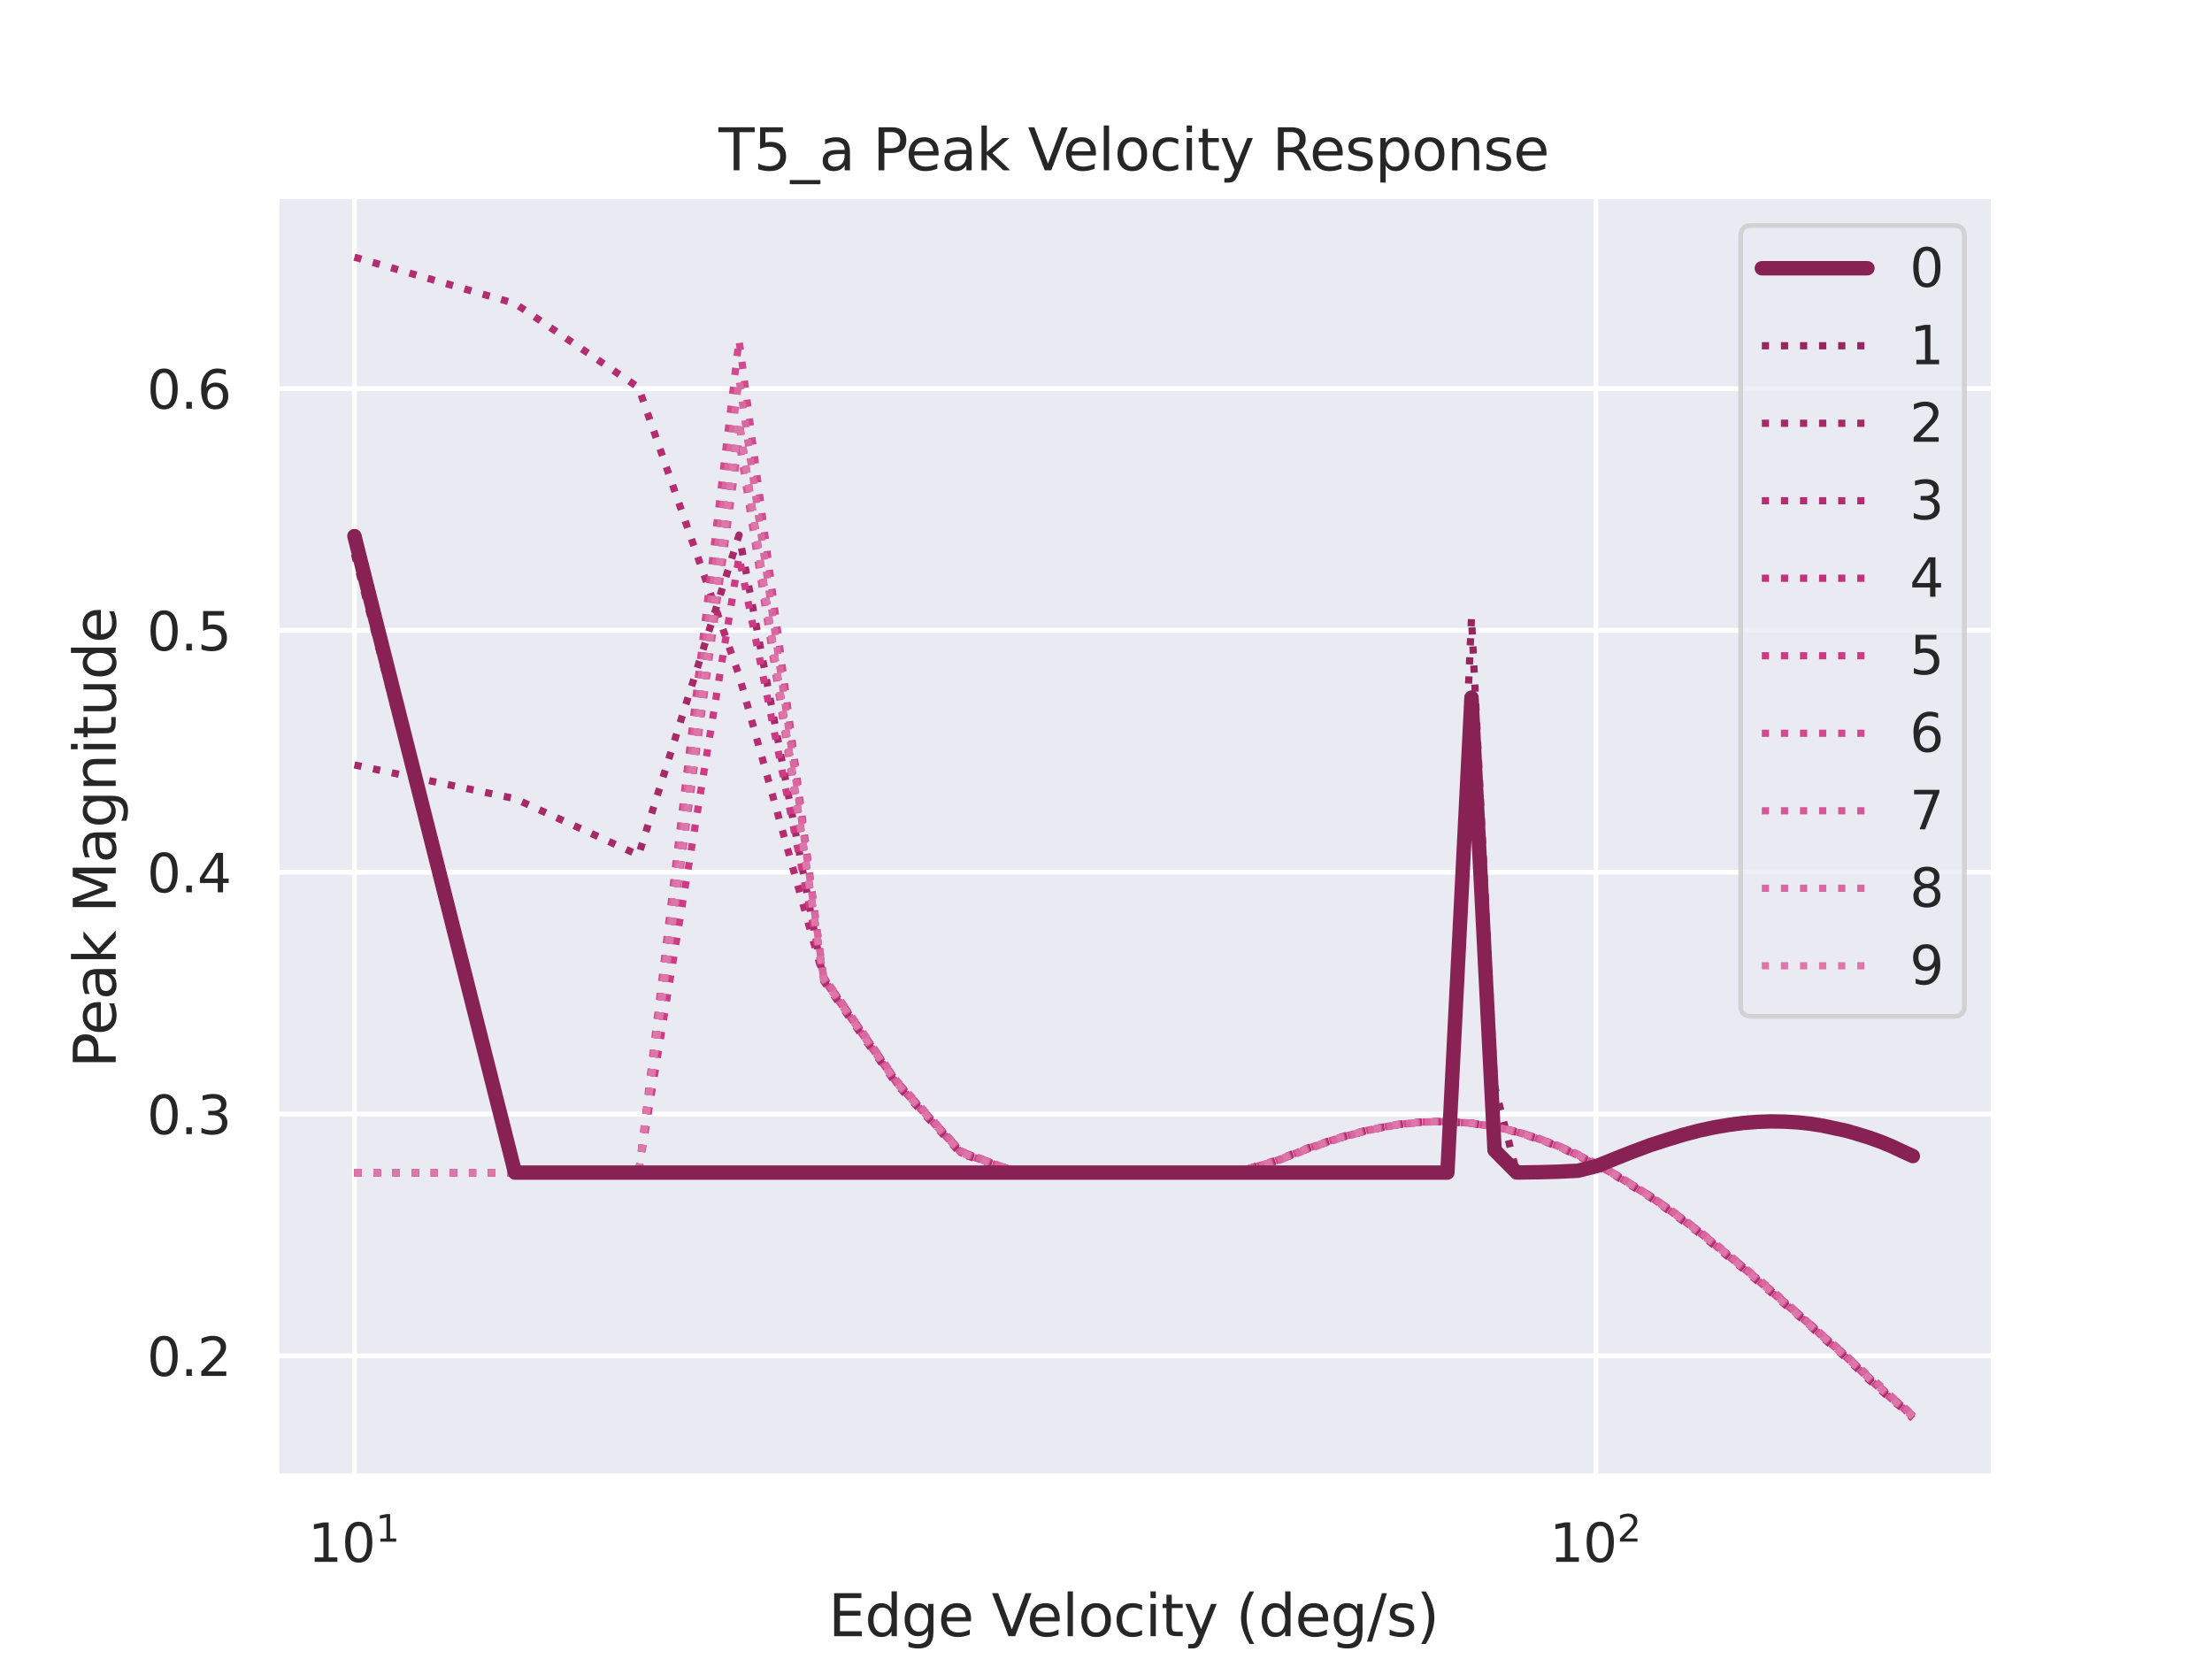 <?xml version="1.0" encoding="utf-8" standalone="no"?>
<!DOCTYPE svg PUBLIC "-//W3C//DTD SVG 1.1//EN"
  "http://www.w3.org/Graphics/SVG/1.1/DTD/svg11.dtd">
<svg xmlns:xlink="http://www.w3.org/1999/xlink" width="460.8pt" height="345.6pt" viewBox="0 0 460.8 345.6" xmlns="http://www.w3.org/2000/svg" version="1.1">
 <defs>
  <style type="text/css">*{stroke-linejoin: round; stroke-linecap: butt}</style>
 </defs>
 <g id="figure_1">
  <g id="patch_1">
   <path d="M 0 345.6 
L 460.8 345.6 
L 460.8 0 
L 0 0 
z
" style="fill: #ffffff"/>
  </g>
  <g id="axes_1">
   <g id="patch_2">
    <path d="M 57.6 307.584 
L 414.72 307.584 
L 414.72 41.472 
L 57.6 41.472 
z
" style="fill: #eaeaf2"/>
   </g>
   <g id="matplotlib.axis_1">
    <g id="xtick_1">
     <g id="line2d_1">
      <path d="M 73.833 307.584 
L 73.833 41.472 
" clip-path="url(#pe4d5d865e7)" style="fill: none; stroke: #ffffff; stroke-linecap: round"/>
     </g>
     <g id="text_1">
      <!-- $\mathdefault{10^{1}}$ -->
      <g style="fill: #262626" transform="translate(64.153 325.442) scale(0.11 -0.11)">
       <defs>
        <path id="DejaVuSans-31" d="M 794 531 
L 1825 531 
L 1825 4091 
L 703 3866 
L 703 4441 
L 1819 4666 
L 2450 4666 
L 2450 531 
L 3481 531 
L 3481 0 
L 794 0 
L 794 531 
z
" transform="scale(0.016)"/>
        <path id="DejaVuSans-30" d="M 2034 4250 
Q 1547 4250 1301 3770 
Q 1056 3291 1056 2328 
Q 1056 1369 1301 889 
Q 1547 409 2034 409 
Q 2525 409 2770 889 
Q 3016 1369 3016 2328 
Q 3016 3291 2770 3770 
Q 2525 4250 2034 4250 
z
M 2034 4750 
Q 2819 4750 3233 4129 
Q 3647 3509 3647 2328 
Q 3647 1150 3233 529 
Q 2819 -91 2034 -91 
Q 1250 -91 836 529 
Q 422 1150 422 2328 
Q 422 3509 836 4129 
Q 1250 4750 2034 4750 
z
" transform="scale(0.016)"/>
       </defs>
       <use xlink:href="#DejaVuSans-31" transform="translate(0 0.684)"/>
       <use xlink:href="#DejaVuSans-30" transform="translate(63.623 0.684)"/>
       <use xlink:href="#DejaVuSans-31" transform="translate(128.203 38.966) scale(0.7)"/>
      </g>
     </g>
    </g>
    <g id="xtick_2">
     <g id="line2d_2">
      <path d="M 332.465 307.584 
L 332.465 41.472 
" clip-path="url(#pe4d5d865e7)" style="fill: none; stroke: #ffffff; stroke-linecap: round"/>
     </g>
     <g id="text_2">
      <!-- $\mathdefault{10^{2}}$ -->
      <g style="fill: #262626" transform="translate(322.785 325.442) scale(0.11 -0.11)">
       <defs>
        <path id="DejaVuSans-32" d="M 1228 531 
L 3431 531 
L 3431 0 
L 469 0 
L 469 531 
Q 828 903 1448 1529 
Q 2069 2156 2228 2338 
Q 2531 2678 2651 2914 
Q 2772 3150 2772 3378 
Q 2772 3750 2511 3984 
Q 2250 4219 1831 4219 
Q 1534 4219 1204 4116 
Q 875 4013 500 3803 
L 500 4441 
Q 881 4594 1212 4672 
Q 1544 4750 1819 4750 
Q 2544 4750 2975 4387 
Q 3406 4025 3406 3419 
Q 3406 3131 3298 2873 
Q 3191 2616 2906 2266 
Q 2828 2175 2409 1742 
Q 1991 1309 1228 531 
z
" transform="scale(0.016)"/>
       </defs>
       <use xlink:href="#DejaVuSans-31" transform="translate(0 0.766)"/>
       <use xlink:href="#DejaVuSans-30" transform="translate(63.623 0.766)"/>
       <use xlink:href="#DejaVuSans-32" transform="translate(128.203 39.047) scale(0.7)"/>
      </g>
     </g>
    </g>
    <g id="xtick_3"/>
    <g id="xtick_4"/>
    <g id="xtick_5"/>
    <g id="xtick_6"/>
    <g id="xtick_7"/>
    <g id="xtick_8"/>
    <g id="xtick_9"/>
    <g id="xtick_10"/>
    <g id="xtick_11"/>
    <g id="xtick_12"/>
    <g id="text_3">
     <!-- Edge Velocity (deg/s) -->
     <g style="fill: #262626" transform="translate(172.567 340.848) scale(0.12 -0.12)">
      <defs>
       <path id="DejaVuSans-45" d="M 628 4666 
L 3578 4666 
L 3578 4134 
L 1259 4134 
L 1259 2753 
L 3481 2753 
L 3481 2222 
L 1259 2222 
L 1259 531 
L 3634 531 
L 3634 0 
L 628 0 
L 628 4666 
z
" transform="scale(0.016)"/>
       <path id="DejaVuSans-64" d="M 2906 2969 
L 2906 4863 
L 3481 4863 
L 3481 0 
L 2906 0 
L 2906 525 
Q 2725 213 2448 61 
Q 2172 -91 1784 -91 
Q 1150 -91 751 415 
Q 353 922 353 1747 
Q 353 2572 751 3078 
Q 1150 3584 1784 3584 
Q 2172 3584 2448 3432 
Q 2725 3281 2906 2969 
z
M 947 1747 
Q 947 1113 1208 752 
Q 1469 391 1925 391 
Q 2381 391 2643 752 
Q 2906 1113 2906 1747 
Q 2906 2381 2643 2742 
Q 2381 3103 1925 3103 
Q 1469 3103 1208 2742 
Q 947 2381 947 1747 
z
" transform="scale(0.016)"/>
       <path id="DejaVuSans-67" d="M 2906 1791 
Q 2906 2416 2648 2759 
Q 2391 3103 1925 3103 
Q 1463 3103 1205 2759 
Q 947 2416 947 1791 
Q 947 1169 1205 825 
Q 1463 481 1925 481 
Q 2391 481 2648 825 
Q 2906 1169 2906 1791 
z
M 3481 434 
Q 3481 -459 3084 -895 
Q 2688 -1331 1869 -1331 
Q 1566 -1331 1297 -1286 
Q 1028 -1241 775 -1147 
L 775 -588 
Q 1028 -725 1275 -790 
Q 1522 -856 1778 -856 
Q 2344 -856 2625 -561 
Q 2906 -266 2906 331 
L 2906 616 
Q 2728 306 2450 153 
Q 2172 0 1784 0 
Q 1141 0 747 490 
Q 353 981 353 1791 
Q 353 2603 747 3093 
Q 1141 3584 1784 3584 
Q 2172 3584 2450 3431 
Q 2728 3278 2906 2969 
L 2906 3500 
L 3481 3500 
L 3481 434 
z
" transform="scale(0.016)"/>
       <path id="DejaVuSans-65" d="M 3597 1894 
L 3597 1613 
L 953 1613 
Q 991 1019 1311 708 
Q 1631 397 2203 397 
Q 2534 397 2845 478 
Q 3156 559 3463 722 
L 3463 178 
Q 3153 47 2828 -22 
Q 2503 -91 2169 -91 
Q 1331 -91 842 396 
Q 353 884 353 1716 
Q 353 2575 817 3079 
Q 1281 3584 2069 3584 
Q 2775 3584 3186 3129 
Q 3597 2675 3597 1894 
z
M 3022 2063 
Q 3016 2534 2758 2815 
Q 2500 3097 2075 3097 
Q 1594 3097 1305 2825 
Q 1016 2553 972 2059 
L 3022 2063 
z
" transform="scale(0.016)"/>
       <path id="DejaVuSans-20" transform="scale(0.016)"/>
       <path id="DejaVuSans-56" d="M 1831 0 
L 50 4666 
L 709 4666 
L 2188 738 
L 3669 4666 
L 4325 4666 
L 2547 0 
L 1831 0 
z
" transform="scale(0.016)"/>
       <path id="DejaVuSans-6c" d="M 603 4863 
L 1178 4863 
L 1178 0 
L 603 0 
L 603 4863 
z
" transform="scale(0.016)"/>
       <path id="DejaVuSans-6f" d="M 1959 3097 
Q 1497 3097 1228 2736 
Q 959 2375 959 1747 
Q 959 1119 1226 758 
Q 1494 397 1959 397 
Q 2419 397 2687 759 
Q 2956 1122 2956 1747 
Q 2956 2369 2687 2733 
Q 2419 3097 1959 3097 
z
M 1959 3584 
Q 2709 3584 3137 3096 
Q 3566 2609 3566 1747 
Q 3566 888 3137 398 
Q 2709 -91 1959 -91 
Q 1206 -91 779 398 
Q 353 888 353 1747 
Q 353 2609 779 3096 
Q 1206 3584 1959 3584 
z
" transform="scale(0.016)"/>
       <path id="DejaVuSans-63" d="M 3122 3366 
L 3122 2828 
Q 2878 2963 2633 3030 
Q 2388 3097 2138 3097 
Q 1578 3097 1268 2742 
Q 959 2388 959 1747 
Q 959 1106 1268 751 
Q 1578 397 2138 397 
Q 2388 397 2633 464 
Q 2878 531 3122 666 
L 3122 134 
Q 2881 22 2623 -34 
Q 2366 -91 2075 -91 
Q 1284 -91 818 406 
Q 353 903 353 1747 
Q 353 2603 823 3093 
Q 1294 3584 2113 3584 
Q 2378 3584 2631 3529 
Q 2884 3475 3122 3366 
z
" transform="scale(0.016)"/>
       <path id="DejaVuSans-69" d="M 603 3500 
L 1178 3500 
L 1178 0 
L 603 0 
L 603 3500 
z
M 603 4863 
L 1178 4863 
L 1178 4134 
L 603 4134 
L 603 4863 
z
" transform="scale(0.016)"/>
       <path id="DejaVuSans-74" d="M 1172 4494 
L 1172 3500 
L 2356 3500 
L 2356 3053 
L 1172 3053 
L 1172 1153 
Q 1172 725 1289 603 
Q 1406 481 1766 481 
L 2356 481 
L 2356 0 
L 1766 0 
Q 1100 0 847 248 
Q 594 497 594 1153 
L 594 3053 
L 172 3053 
L 172 3500 
L 594 3500 
L 594 4494 
L 1172 4494 
z
" transform="scale(0.016)"/>
       <path id="DejaVuSans-79" d="M 2059 -325 
Q 1816 -950 1584 -1140 
Q 1353 -1331 966 -1331 
L 506 -1331 
L 506 -850 
L 844 -850 
Q 1081 -850 1212 -737 
Q 1344 -625 1503 -206 
L 1606 56 
L 191 3500 
L 800 3500 
L 1894 763 
L 2988 3500 
L 3597 3500 
L 2059 -325 
z
" transform="scale(0.016)"/>
       <path id="DejaVuSans-28" d="M 1984 4856 
Q 1566 4138 1362 3434 
Q 1159 2731 1159 2009 
Q 1159 1288 1364 580 
Q 1569 -128 1984 -844 
L 1484 -844 
Q 1016 -109 783 600 
Q 550 1309 550 2009 
Q 550 2706 781 3412 
Q 1013 4119 1484 4856 
L 1984 4856 
z
" transform="scale(0.016)"/>
       <path id="DejaVuSans-2f" d="M 1625 4666 
L 2156 4666 
L 531 -594 
L 0 -594 
L 1625 4666 
z
" transform="scale(0.016)"/>
       <path id="DejaVuSans-73" d="M 2834 3397 
L 2834 2853 
Q 2591 2978 2328 3040 
Q 2066 3103 1784 3103 
Q 1356 3103 1142 2972 
Q 928 2841 928 2578 
Q 928 2378 1081 2264 
Q 1234 2150 1697 2047 
L 1894 2003 
Q 2506 1872 2764 1633 
Q 3022 1394 3022 966 
Q 3022 478 2636 193 
Q 2250 -91 1575 -91 
Q 1294 -91 989 -36 
Q 684 19 347 128 
L 347 722 
Q 666 556 975 473 
Q 1284 391 1588 391 
Q 1994 391 2212 530 
Q 2431 669 2431 922 
Q 2431 1156 2273 1281 
Q 2116 1406 1581 1522 
L 1381 1569 
Q 847 1681 609 1914 
Q 372 2147 372 2553 
Q 372 3047 722 3315 
Q 1072 3584 1716 3584 
Q 2034 3584 2315 3537 
Q 2597 3491 2834 3397 
z
" transform="scale(0.016)"/>
       <path id="DejaVuSans-29" d="M 513 4856 
L 1013 4856 
Q 1481 4119 1714 3412 
Q 1947 2706 1947 2009 
Q 1947 1309 1714 600 
Q 1481 -109 1013 -844 
L 513 -844 
Q 928 -128 1133 580 
Q 1338 1288 1338 2009 
Q 1338 2731 1133 3434 
Q 928 4138 513 4856 
z
" transform="scale(0.016)"/>
      </defs>
      <use xlink:href="#DejaVuSans-45"/>
      <use xlink:href="#DejaVuSans-64" x="63.184"/>
      <use xlink:href="#DejaVuSans-67" x="126.66"/>
      <use xlink:href="#DejaVuSans-65" x="190.137"/>
      <use xlink:href="#DejaVuSans-20" x="251.66"/>
      <use xlink:href="#DejaVuSans-56" x="283.447"/>
      <use xlink:href="#DejaVuSans-65" x="344.105"/>
      <use xlink:href="#DejaVuSans-6c" x="405.629"/>
      <use xlink:href="#DejaVuSans-6f" x="433.412"/>
      <use xlink:href="#DejaVuSans-63" x="494.594"/>
      <use xlink:href="#DejaVuSans-69" x="549.574"/>
      <use xlink:href="#DejaVuSans-74" x="577.357"/>
      <use xlink:href="#DejaVuSans-79" x="616.566"/>
      <use xlink:href="#DejaVuSans-20" x="675.746"/>
      <use xlink:href="#DejaVuSans-28" x="707.533"/>
      <use xlink:href="#DejaVuSans-64" x="746.547"/>
      <use xlink:href="#DejaVuSans-65" x="810.023"/>
      <use xlink:href="#DejaVuSans-67" x="871.547"/>
      <use xlink:href="#DejaVuSans-2f" x="935.023"/>
      <use xlink:href="#DejaVuSans-73" x="968.715"/>
      <use xlink:href="#DejaVuSans-29" x="1020.814"/>
     </g>
    </g>
   </g>
   <g id="matplotlib.axis_2">
    <g id="ytick_1">
     <g id="line2d_3">
      <path d="M 57.6 282.447 
L 414.72 282.447 
" clip-path="url(#pe4d5d865e7)" style="fill: none; stroke: #ffffff; stroke-linecap: round"/>
     </g>
     <g id="text_4">
      <!-- 0.2 -->
      <g style="fill: #262626" transform="translate(30.607 286.626) scale(0.11 -0.11)">
       <defs>
        <path id="DejaVuSans-2e" d="M 684 794 
L 1344 794 
L 1344 0 
L 684 0 
L 684 794 
z
" transform="scale(0.016)"/>
       </defs>
       <use xlink:href="#DejaVuSans-30"/>
       <use xlink:href="#DejaVuSans-2e" x="63.623"/>
       <use xlink:href="#DejaVuSans-32" x="95.41"/>
      </g>
     </g>
    </g>
    <g id="ytick_2">
     <g id="line2d_4">
      <path d="M 57.6 232.072 
L 414.72 232.072 
" clip-path="url(#pe4d5d865e7)" style="fill: none; stroke: #ffffff; stroke-linecap: round"/>
     </g>
     <g id="text_5">
      <!-- 0.3 -->
      <g style="fill: #262626" transform="translate(30.607 236.251) scale(0.11 -0.11)">
       <defs>
        <path id="DejaVuSans-33" d="M 2597 2516 
Q 3050 2419 3304 2112 
Q 3559 1806 3559 1356 
Q 3559 666 3084 287 
Q 2609 -91 1734 -91 
Q 1441 -91 1130 -33 
Q 819 25 488 141 
L 488 750 
Q 750 597 1062 519 
Q 1375 441 1716 441 
Q 2309 441 2620 675 
Q 2931 909 2931 1356 
Q 2931 1769 2642 2001 
Q 2353 2234 1838 2234 
L 1294 2234 
L 1294 2753 
L 1863 2753 
Q 2328 2753 2575 2939 
Q 2822 3125 2822 3475 
Q 2822 3834 2567 4026 
Q 2313 4219 1838 4219 
Q 1578 4219 1281 4162 
Q 984 4106 628 3988 
L 628 4550 
Q 988 4650 1302 4700 
Q 1616 4750 1894 4750 
Q 2613 4750 3031 4423 
Q 3450 4097 3450 3541 
Q 3450 3153 3228 2886 
Q 3006 2619 2597 2516 
z
" transform="scale(0.016)"/>
       </defs>
       <use xlink:href="#DejaVuSans-30"/>
       <use xlink:href="#DejaVuSans-2e" x="63.623"/>
       <use xlink:href="#DejaVuSans-33" x="95.41"/>
      </g>
     </g>
    </g>
    <g id="ytick_3">
     <g id="line2d_5">
      <path d="M 57.6 181.697 
L 414.72 181.697 
" clip-path="url(#pe4d5d865e7)" style="fill: none; stroke: #ffffff; stroke-linecap: round"/>
     </g>
     <g id="text_6">
      <!-- 0.4 -->
      <g style="fill: #262626" transform="translate(30.607 185.876) scale(0.11 -0.11)">
       <defs>
        <path id="DejaVuSans-34" d="M 2419 4116 
L 825 1625 
L 2419 1625 
L 2419 4116 
z
M 2253 4666 
L 3047 4666 
L 3047 1625 
L 3713 1625 
L 3713 1100 
L 3047 1100 
L 3047 0 
L 2419 0 
L 2419 1100 
L 313 1100 
L 313 1709 
L 2253 4666 
z
" transform="scale(0.016)"/>
       </defs>
       <use xlink:href="#DejaVuSans-30"/>
       <use xlink:href="#DejaVuSans-2e" x="63.623"/>
       <use xlink:href="#DejaVuSans-34" x="95.41"/>
      </g>
     </g>
    </g>
    <g id="ytick_4">
     <g id="line2d_6">
      <path d="M 57.6 131.322 
L 414.72 131.322 
" clip-path="url(#pe4d5d865e7)" style="fill: none; stroke: #ffffff; stroke-linecap: round"/>
     </g>
     <g id="text_7">
      <!-- 0.5 -->
      <g style="fill: #262626" transform="translate(30.607 135.501) scale(0.11 -0.11)">
       <defs>
        <path id="DejaVuSans-35" d="M 691 4666 
L 3169 4666 
L 3169 4134 
L 1269 4134 
L 1269 2991 
Q 1406 3038 1543 3061 
Q 1681 3084 1819 3084 
Q 2600 3084 3056 2656 
Q 3513 2228 3513 1497 
Q 3513 744 3044 326 
Q 2575 -91 1722 -91 
Q 1428 -91 1123 -41 
Q 819 9 494 109 
L 494 744 
Q 775 591 1075 516 
Q 1375 441 1709 441 
Q 2250 441 2565 725 
Q 2881 1009 2881 1497 
Q 2881 1984 2565 2268 
Q 2250 2553 1709 2553 
Q 1456 2553 1204 2497 
Q 953 2441 691 2322 
L 691 4666 
z
" transform="scale(0.016)"/>
       </defs>
       <use xlink:href="#DejaVuSans-30"/>
       <use xlink:href="#DejaVuSans-2e" x="63.623"/>
       <use xlink:href="#DejaVuSans-35" x="95.41"/>
      </g>
     </g>
    </g>
    <g id="ytick_5">
     <g id="line2d_7">
      <path d="M 57.6 80.947 
L 414.72 80.947 
" clip-path="url(#pe4d5d865e7)" style="fill: none; stroke: #ffffff; stroke-linecap: round"/>
     </g>
     <g id="text_8">
      <!-- 0.6 -->
      <g style="fill: #262626" transform="translate(30.607 85.126) scale(0.11 -0.11)">
       <defs>
        <path id="DejaVuSans-36" d="M 2113 2584 
Q 1688 2584 1439 2293 
Q 1191 2003 1191 1497 
Q 1191 994 1439 701 
Q 1688 409 2113 409 
Q 2538 409 2786 701 
Q 3034 994 3034 1497 
Q 3034 2003 2786 2293 
Q 2538 2584 2113 2584 
z
M 3366 4563 
L 3366 3988 
Q 3128 4100 2886 4159 
Q 2644 4219 2406 4219 
Q 1781 4219 1451 3797 
Q 1122 3375 1075 2522 
Q 1259 2794 1537 2939 
Q 1816 3084 2150 3084 
Q 2853 3084 3261 2657 
Q 3669 2231 3669 1497 
Q 3669 778 3244 343 
Q 2819 -91 2113 -91 
Q 1303 -91 875 529 
Q 447 1150 447 2328 
Q 447 3434 972 4092 
Q 1497 4750 2381 4750 
Q 2619 4750 2861 4703 
Q 3103 4656 3366 4563 
z
" transform="scale(0.016)"/>
       </defs>
       <use xlink:href="#DejaVuSans-30"/>
       <use xlink:href="#DejaVuSans-2e" x="63.623"/>
       <use xlink:href="#DejaVuSans-36" x="95.41"/>
      </g>
     </g>
    </g>
    <g id="text_9">
     <!-- Peak Magnitude -->
     <g style="fill: #262626" transform="translate(24.111 222.466) rotate(-90) scale(0.12 -0.12)">
      <defs>
       <path id="DejaVuSans-50" d="M 1259 4147 
L 1259 2394 
L 2053 2394 
Q 2494 2394 2734 2622 
Q 2975 2850 2975 3272 
Q 2975 3691 2734 3919 
Q 2494 4147 2053 4147 
L 1259 4147 
z
M 628 4666 
L 2053 4666 
Q 2838 4666 3239 4311 
Q 3641 3956 3641 3272 
Q 3641 2581 3239 2228 
Q 2838 1875 2053 1875 
L 1259 1875 
L 1259 0 
L 628 0 
L 628 4666 
z
" transform="scale(0.016)"/>
       <path id="DejaVuSans-61" d="M 2194 1759 
Q 1497 1759 1228 1600 
Q 959 1441 959 1056 
Q 959 750 1161 570 
Q 1363 391 1709 391 
Q 2188 391 2477 730 
Q 2766 1069 2766 1631 
L 2766 1759 
L 2194 1759 
z
M 3341 1997 
L 3341 0 
L 2766 0 
L 2766 531 
Q 2569 213 2275 61 
Q 1981 -91 1556 -91 
Q 1019 -91 701 211 
Q 384 513 384 1019 
Q 384 1609 779 1909 
Q 1175 2209 1959 2209 
L 2766 2209 
L 2766 2266 
Q 2766 2663 2505 2880 
Q 2244 3097 1772 3097 
Q 1472 3097 1187 3025 
Q 903 2953 641 2809 
L 641 3341 
Q 956 3463 1253 3523 
Q 1550 3584 1831 3584 
Q 2591 3584 2966 3190 
Q 3341 2797 3341 1997 
z
" transform="scale(0.016)"/>
       <path id="DejaVuSans-6b" d="M 581 4863 
L 1159 4863 
L 1159 1991 
L 2875 3500 
L 3609 3500 
L 1753 1863 
L 3688 0 
L 2938 0 
L 1159 1709 
L 1159 0 
L 581 0 
L 581 4863 
z
" transform="scale(0.016)"/>
       <path id="DejaVuSans-4d" d="M 628 4666 
L 1569 4666 
L 2759 1491 
L 3956 4666 
L 4897 4666 
L 4897 0 
L 4281 0 
L 4281 4097 
L 3078 897 
L 2444 897 
L 1241 4097 
L 1241 0 
L 628 0 
L 628 4666 
z
" transform="scale(0.016)"/>
       <path id="DejaVuSans-6e" d="M 3513 2113 
L 3513 0 
L 2938 0 
L 2938 2094 
Q 2938 2591 2744 2837 
Q 2550 3084 2163 3084 
Q 1697 3084 1428 2787 
Q 1159 2491 1159 1978 
L 1159 0 
L 581 0 
L 581 3500 
L 1159 3500 
L 1159 2956 
Q 1366 3272 1645 3428 
Q 1925 3584 2291 3584 
Q 2894 3584 3203 3211 
Q 3513 2838 3513 2113 
z
" transform="scale(0.016)"/>
       <path id="DejaVuSans-75" d="M 544 1381 
L 544 3500 
L 1119 3500 
L 1119 1403 
Q 1119 906 1312 657 
Q 1506 409 1894 409 
Q 2359 409 2629 706 
Q 2900 1003 2900 1516 
L 2900 3500 
L 3475 3500 
L 3475 0 
L 2900 0 
L 2900 538 
Q 2691 219 2414 64 
Q 2138 -91 1772 -91 
Q 1169 -91 856 284 
Q 544 659 544 1381 
z
M 1991 3584 
L 1991 3584 
z
" transform="scale(0.016)"/>
      </defs>
      <use xlink:href="#DejaVuSans-50"/>
      <use xlink:href="#DejaVuSans-65" x="56.678"/>
      <use xlink:href="#DejaVuSans-61" x="118.201"/>
      <use xlink:href="#DejaVuSans-6b" x="179.48"/>
      <use xlink:href="#DejaVuSans-20" x="237.391"/>
      <use xlink:href="#DejaVuSans-4d" x="269.178"/>
      <use xlink:href="#DejaVuSans-61" x="355.457"/>
      <use xlink:href="#DejaVuSans-67" x="416.736"/>
      <use xlink:href="#DejaVuSans-6e" x="480.213"/>
      <use xlink:href="#DejaVuSans-69" x="543.592"/>
      <use xlink:href="#DejaVuSans-74" x="571.375"/>
      <use xlink:href="#DejaVuSans-75" x="610.584"/>
      <use xlink:href="#DejaVuSans-64" x="673.963"/>
      <use xlink:href="#DejaVuSans-65" x="737.439"/>
     </g>
    </g>
   </g>
   <g id="line2d_8">
    <path d="M 73.833 115.431 
L 107.286 244.262 
L 133.029 244.262 
L 153.958 244.262 
L 171.593 244.262 
L 186.832 244.262 
L 200.247 244.262 
L 212.231 244.262 
L 223.058 244.262 
L 232.932 244.262 
L 242.008 244.262 
L 250.405 244.262 
L 258.218 244.262 
L 265.523 244.262 
L 272.381 244.262 
L 278.845 244.262 
L 284.957 244.262 
L 290.753 244.262 
L 296.265 244.262 
L 301.519 244.262 
L 306.538 128.601 
L 311.343 226.23 
L 315.95 244.245 
L 320.376 244.192 
L 324.634 244.087 
L 328.737 243.885 
L 332.694 242.93 
L 336.518 241.446 
L 340.215 239.968 
L 343.794 238.708 
L 347.263 237.512 
L 350.628 236.484 
L 353.895 235.632 
L 357.07 234.895 
L 360.158 234.343 
L 363.163 233.961 
L 366.089 233.709 
L 368.941 233.607 
L 371.723 233.636 
L 374.437 233.782 
L 377.088 234.05 
L 379.677 234.45 
L 382.208 234.915 
L 384.683 235.494 
L 387.105 236.194 
L 389.475 237.021 
L 391.797 237.836 
L 394.072 238.752 
L 396.301 239.595 
L 398.487 240.708 
" clip-path="url(#pe4d5d865e7)" style="fill: none; stroke-dasharray: 1.5,2.475; stroke-dashoffset: 0; stroke: #97265e; stroke-width: 1.5"/>
   </g>
   <g id="line2d_9">
    <path d="M 73.833 159.346 
L 107.286 166.377 
L 133.029 178.129 
L 153.958 111.457 
L 171.593 204.391 
L 186.832 225.977 
L 200.247 240.38 
L 212.231 244.301 
L 223.058 244.301 
L 232.932 244.301 
L 242.008 244.298 
L 250.405 244.231 
L 258.218 243.958 
L 265.523 241.831 
L 272.381 239.175 
L 278.845 236.992 
L 284.957 235.381 
L 290.753 234.275 
L 296.265 233.723 
L 301.519 233.648 
L 306.538 234.025 
L 311.343 234.779 
L 315.95 235.868 
L 320.376 237.304 
L 324.634 238.89 
L 328.737 240.815 
L 332.694 242.854 
L 336.518 244.922 
L 340.215 247.242 
L 343.794 249.485 
L 347.263 251.933 
L 350.628 254.393 
L 353.895 256.827 
L 357.07 259.42 
L 360.158 261.938 
L 363.163 264.344 
L 366.089 266.863 
L 368.941 269.226 
L 371.723 271.679 
L 374.437 273.935 
L 377.088 276.262 
L 379.677 278.658 
L 382.208 280.811 
L 384.683 283.016 
L 387.105 285.272 
L 389.475 287.578 
L 391.797 289.593 
L 394.072 291.643 
L 396.301 293.377 
L 398.487 295.488 
" clip-path="url(#pe4d5d865e7)" style="fill: none; stroke-dasharray: 1.5,2.475; stroke-dashoffset: 0; stroke: #a62a68; stroke-width: 1.5"/>
   </g>
   <g id="line2d_10">
    <path d="M 73.833 53.568 
L 107.286 63.221 
L 133.029 80.735 
L 153.958 140.689 
L 171.593 203.798 
L 186.832 225.491 
L 200.247 240.042 
L 212.231 244.3 
L 223.058 244.3 
L 232.932 244.3 
L 242.008 244.298 
L 250.405 244.238 
L 258.218 243.979 
L 265.523 241.986 
L 272.381 239.316 
L 278.845 237.11 
L 284.957 235.471 
L 290.753 234.331 
L 296.265 233.747 
L 301.519 233.637 
L 306.538 233.98 
L 311.343 234.703 
L 315.95 235.762 
L 320.376 237.169 
L 324.634 238.73 
L 328.737 240.63 
L 332.694 242.647 
L 336.518 244.697 
L 340.215 246.998 
L 343.794 249.226 
L 347.263 251.66 
L 350.628 254.108 
L 353.895 256.531 
L 357.07 259.114 
L 360.158 261.624 
L 363.163 264.024 
L 366.089 266.537 
L 368.941 268.895 
L 371.723 271.344 
L 374.437 273.597 
L 377.088 275.922 
L 379.677 278.316 
L 382.208 280.469 
L 384.683 282.673 
L 387.105 284.929 
L 389.475 287.235 
L 391.797 289.251 
L 394.072 291.302 
L 396.301 293.038 
L 398.487 295.151 
" clip-path="url(#pe4d5d865e7)" style="fill: none; stroke-dasharray: 1.5,2.475; stroke-dashoffset: 0; stroke: #b52d71; stroke-width: 1.5"/>
   </g>
   <g id="line2d_11">
    <path d="M 73.833 244.321 
L 107.286 244.321 
L 133.029 244.321 
L 153.958 87.72 
L 171.593 203.991 
L 186.832 225.627 
L 200.247 240.115 
L 212.231 244.321 
L 223.058 244.321 
L 232.932 244.321 
L 242.008 244.318 
L 250.405 244.256 
L 258.218 243.992 
L 265.523 241.935 
L 272.381 239.297 
L 278.845 237.097 
L 284.957 235.445 
L 290.753 234.337 
L 296.265 233.746 
L 301.519 233.65 
L 306.538 233.99 
L 311.343 234.738 
L 315.95 235.808 
L 320.376 237.18 
L 324.634 238.803 
L 328.737 240.62 
L 332.694 242.631 
L 336.518 244.8 
L 340.215 246.999 
L 343.794 249.346 
L 347.263 251.721 
L 350.628 254.188 
L 353.895 256.615 
L 357.07 259.079 
L 360.158 261.563 
L 363.163 264.047 
L 366.089 266.511 
L 368.941 268.939 
L 371.723 271.312 
L 374.437 273.77 
L 377.088 276.151 
L 379.677 278.44 
L 382.208 280.622 
L 384.683 282.857 
L 387.105 284.966 
L 389.475 287.12 
L 391.797 289.132 
L 394.072 291.18 
L 396.301 293.071 
L 398.487 294.989 
" clip-path="url(#pe4d5d865e7)" style="fill: none; stroke-dasharray: 1.5,2.475; stroke-dashoffset: 0; stroke: #c4317b; stroke-width: 1.5"/>
   </g>
   <g id="line2d_12">
    <path d="M 73.833 244.3 
L 107.286 244.3 
L 133.029 244.3 
L 153.958 115.956 
L 171.593 203.595 
L 186.832 225.324 
L 200.247 239.925 
L 212.231 244.3 
L 223.058 244.3 
L 232.932 244.3 
L 242.008 244.298 
L 250.405 244.24 
L 258.218 243.986 
L 265.523 242.039 
L 272.381 239.364 
L 278.845 237.15 
L 284.957 235.502 
L 290.753 234.351 
L 296.265 233.756 
L 301.519 233.634 
L 306.538 233.966 
L 311.343 234.678 
L 315.95 235.727 
L 320.376 237.123 
L 324.634 238.676 
L 328.737 240.568 
L 332.694 242.577 
L 336.518 244.62 
L 340.215 246.916 
L 343.794 249.138 
L 347.263 251.567 
L 350.628 254.01 
L 353.895 256.43 
L 357.07 259.01 
L 360.158 261.517 
L 363.163 263.915 
L 366.089 266.425 
L 368.941 268.782 
L 371.723 271.23 
L 374.437 273.482 
L 377.088 275.806 
L 379.677 278.2 
L 382.208 280.352 
L 384.683 282.556 
L 387.105 284.812 
L 389.475 287.118 
L 391.797 289.134 
L 394.072 291.186 
L 396.301 292.922 
L 398.487 295.036 
" clip-path="url(#pe4d5d865e7)" style="fill: none; stroke-dasharray: 1.5,2.475; stroke-dashoffset: 0; stroke: #ce3b84; stroke-width: 1.5"/>
   </g>
   <g id="line2d_13">
    <path d="M 73.833 244.301 
L 107.286 244.301 
L 133.029 244.301 
L 153.958 70.833 
L 171.593 204.045 
L 186.832 225.693 
L 200.247 240.183 
L 212.231 244.301 
L 223.058 244.301 
L 232.932 244.301 
L 242.008 244.298 
L 250.405 244.235 
L 258.218 243.97 
L 265.523 241.922 
L 272.381 239.257 
L 278.845 237.061 
L 284.957 235.433 
L 290.753 234.307 
L 296.265 233.737 
L 301.519 233.641 
L 306.538 233.999 
L 311.343 234.734 
L 315.95 235.806 
L 320.376 237.225 
L 324.634 238.797 
L 328.737 240.707 
L 332.694 242.733 
L 336.518 244.79 
L 340.215 247.099 
L 343.794 249.334 
L 347.263 251.773 
L 350.628 254.226 
L 353.895 256.654 
L 357.07 259.241 
L 360.158 261.754 
L 363.163 264.157 
L 366.089 266.672 
L 368.941 269.032 
L 371.723 271.483 
L 374.437 273.738 
L 377.088 276.063 
L 379.677 278.458 
L 382.208 280.611 
L 384.683 282.816 
L 387.105 285.071 
L 389.475 287.377 
L 391.797 289.393 
L 394.072 291.444 
L 396.301 293.179 
L 398.487 295.291 
" clip-path="url(#pe4d5d865e7)" style="fill: none; stroke-dasharray: 1.5,2.475; stroke-dashoffset: 0; stroke: #d24a8e; stroke-width: 1.5"/>
   </g>
   <g id="line2d_14">
    <path d="M 73.833 244.3 
L 107.286 244.3 
L 133.029 244.3 
L 153.958 91.822 
L 171.593 203.86 
L 186.832 225.542 
L 200.247 240.078 
L 212.231 244.3 
L 223.058 244.3 
L 232.932 244.3 
L 242.008 244.298 
L 250.405 244.237 
L 258.218 243.977 
L 265.523 241.97 
L 272.381 239.301 
L 278.845 237.098 
L 284.957 235.461 
L 290.753 234.325 
L 296.265 233.744 
L 301.519 233.638 
L 306.538 233.985 
L 311.343 234.711 
L 315.95 235.773 
L 320.376 237.183 
L 324.634 238.747 
L 328.737 240.649 
L 332.694 242.669 
L 336.518 244.72 
L 340.215 247.024 
L 343.794 249.253 
L 347.263 251.688 
L 350.628 254.137 
L 353.895 256.562 
L 357.07 259.146 
L 360.158 261.657 
L 363.163 264.057 
L 366.089 266.571 
L 368.941 268.929 
L 371.723 271.379 
L 374.437 273.633 
L 377.088 275.957 
L 379.677 278.352 
L 382.208 280.504 
L 384.683 282.709 
L 387.105 284.965 
L 389.475 287.271 
L 391.797 289.287 
L 394.072 291.338 
L 396.301 293.073 
L 398.487 295.186 
" clip-path="url(#pe4d5d865e7)" style="fill: none; stroke-dasharray: 1.5,2.475; stroke-dashoffset: 0; stroke: #d55997; stroke-width: 1.5"/>
   </g>
   <g id="line2d_15">
    <path d="M 73.833 244.319 
L 107.286 244.319 
L 133.029 244.319 
L 153.958 78.97 
L 171.593 203.439 
L 186.832 225.127 
L 200.247 239.796 
L 212.231 244.319 
L 223.058 244.319 
L 232.932 244.319 
L 242.008 244.317 
L 250.405 244.26 
L 258.218 244.013 
L 265.523 242.099 
L 272.381 239.441 
L 278.845 237.228 
L 284.957 235.526 
L 290.753 234.397 
L 296.265 233.771 
L 301.519 233.64 
L 306.538 233.957 
L 311.343 234.663 
L 315.95 235.696 
L 320.376 237.062 
L 324.634 238.633 
L 328.737 240.436 
L 332.694 242.432 
L 336.518 244.578 
L 340.215 246.829 
L 343.794 249.139 
L 347.263 251.46 
L 350.628 253.862 
L 353.895 256.323 
L 357.07 258.821 
L 360.158 261.335 
L 363.163 263.846 
L 366.089 266.182 
L 368.941 268.616 
L 371.723 270.988 
L 374.437 273.446 
L 377.088 275.816 
L 379.677 278.083 
L 382.208 280.232 
L 384.683 282.433 
L 387.105 284.685 
L 389.475 286.794 
L 391.797 288.747 
L 394.072 290.935 
L 396.301 292.754 
L 398.487 294.806 
" clip-path="url(#pe4d5d865e7)" style="fill: none; stroke-dasharray: 1.5,2.475; stroke-dashoffset: 0; stroke: #d968a1; stroke-width: 1.5"/>
   </g>
   <g id="line2d_16">
    <path d="M 73.833 244.315 
L 107.286 244.315 
L 133.029 244.315 
L 153.958 87.726 
L 171.593 204.102 
L 186.832 225.729 
L 200.247 240.176 
L 212.231 244.315 
L 223.058 244.315 
L 232.932 244.315 
L 242.008 244.312 
L 250.405 244.248 
L 258.218 243.981 
L 265.523 241.902 
L 272.381 239.26 
L 278.845 237.088 
L 284.957 235.433 
L 290.753 234.317 
L 296.265 233.739 
L 301.519 233.647 
L 306.538 234.001 
L 311.343 234.749 
L 315.95 235.846 
L 320.376 237.231 
L 324.634 238.833 
L 328.737 240.643 
L 332.694 242.694 
L 336.518 244.783 
L 340.215 247.028 
L 343.794 249.408 
L 347.263 251.773 
L 350.628 254.202 
L 353.895 256.671 
L 357.07 259.154 
L 360.158 261.626 
L 363.163 264.23 
L 366.089 266.618 
L 368.941 269.107 
L 371.723 271.509 
L 374.437 273.803 
L 377.088 276.17 
L 379.677 278.404 
L 382.208 280.697 
L 384.683 282.834 
L 387.105 285.018 
L 389.475 287.25 
L 391.797 289.297 
L 394.072 291.382 
L 396.301 293.264 
L 398.487 295.173 
" clip-path="url(#pe4d5d865e7)" style="fill: none; stroke-dasharray: 1.5,2.475; stroke-dashoffset: 0; stroke: #dd77aa; stroke-width: 1.5"/>
   </g>
   <g id="patch_3">
    <path d="M 57.6 307.584 
L 57.6 41.472 
" style="fill: none; stroke: #ffffff; stroke-width: 1.25; stroke-linejoin: miter; stroke-linecap: square"/>
   </g>
   <g id="patch_4">
    <path d="M 57.6 307.584 
L 414.72 307.584 
" style="fill: none; stroke: #ffffff; stroke-width: 1.25; stroke-linejoin: miter; stroke-linecap: square"/>
   </g>
   <g id="text_10">
    <!-- T5_a Peak Velocity Response -->
    <g style="fill: #262626" transform="translate(149.681 35.472) scale(0.12 -0.12)">
     <defs>
      <path id="DejaVuSans-54" d="M -19 4666 
L 3928 4666 
L 3928 4134 
L 2272 4134 
L 2272 0 
L 1638 0 
L 1638 4134 
L -19 4134 
L -19 4666 
z
" transform="scale(0.016)"/>
      <path id="DejaVuSans-5f" d="M 3263 -1063 
L 3263 -1509 
L -63 -1509 
L -63 -1063 
L 3263 -1063 
z
" transform="scale(0.016)"/>
      <path id="DejaVuSans-52" d="M 2841 2188 
Q 3044 2119 3236 1894 
Q 3428 1669 3622 1275 
L 4263 0 
L 3584 0 
L 2988 1197 
Q 2756 1666 2539 1819 
Q 2322 1972 1947 1972 
L 1259 1972 
L 1259 0 
L 628 0 
L 628 4666 
L 2053 4666 
Q 2853 4666 3247 4331 
Q 3641 3997 3641 3322 
Q 3641 2881 3436 2590 
Q 3231 2300 2841 2188 
z
M 1259 4147 
L 1259 2491 
L 2053 2491 
Q 2509 2491 2742 2702 
Q 2975 2913 2975 3322 
Q 2975 3731 2742 3939 
Q 2509 4147 2053 4147 
L 1259 4147 
z
" transform="scale(0.016)"/>
      <path id="DejaVuSans-70" d="M 1159 525 
L 1159 -1331 
L 581 -1331 
L 581 3500 
L 1159 3500 
L 1159 2969 
Q 1341 3281 1617 3432 
Q 1894 3584 2278 3584 
Q 2916 3584 3314 3078 
Q 3713 2572 3713 1747 
Q 3713 922 3314 415 
Q 2916 -91 2278 -91 
Q 1894 -91 1617 61 
Q 1341 213 1159 525 
z
M 3116 1747 
Q 3116 2381 2855 2742 
Q 2594 3103 2138 3103 
Q 1681 3103 1420 2742 
Q 1159 2381 1159 1747 
Q 1159 1113 1420 752 
Q 1681 391 2138 391 
Q 2594 391 2855 752 
Q 3116 1113 3116 1747 
z
" transform="scale(0.016)"/>
     </defs>
     <use xlink:href="#DejaVuSans-54"/>
     <use xlink:href="#DejaVuSans-35" x="61.084"/>
     <use xlink:href="#DejaVuSans-5f" x="124.707"/>
     <use xlink:href="#DejaVuSans-61" x="174.707"/>
     <use xlink:href="#DejaVuSans-20" x="235.986"/>
     <use xlink:href="#DejaVuSans-50" x="267.773"/>
     <use xlink:href="#DejaVuSans-65" x="324.451"/>
     <use xlink:href="#DejaVuSans-61" x="385.975"/>
     <use xlink:href="#DejaVuSans-6b" x="447.254"/>
     <use xlink:href="#DejaVuSans-20" x="505.164"/>
     <use xlink:href="#DejaVuSans-56" x="536.951"/>
     <use xlink:href="#DejaVuSans-65" x="597.609"/>
     <use xlink:href="#DejaVuSans-6c" x="659.133"/>
     <use xlink:href="#DejaVuSans-6f" x="686.916"/>
     <use xlink:href="#DejaVuSans-63" x="748.098"/>
     <use xlink:href="#DejaVuSans-69" x="803.078"/>
     <use xlink:href="#DejaVuSans-74" x="830.861"/>
     <use xlink:href="#DejaVuSans-79" x="870.07"/>
     <use xlink:href="#DejaVuSans-20" x="929.25"/>
     <use xlink:href="#DejaVuSans-52" x="961.037"/>
     <use xlink:href="#DejaVuSans-65" x="1026.02"/>
     <use xlink:href="#DejaVuSans-73" x="1087.543"/>
     <use xlink:href="#DejaVuSans-70" x="1139.643"/>
     <use xlink:href="#DejaVuSans-6f" x="1203.119"/>
     <use xlink:href="#DejaVuSans-6e" x="1264.301"/>
     <use xlink:href="#DejaVuSans-73" x="1327.68"/>
     <use xlink:href="#DejaVuSans-65" x="1379.779"/>
    </g>
   </g>
   <g id="legend_1">
    <g id="patch_5">
     <path d="M 364.821 211.731 
L 407.02 211.731 
Q 409.22 211.731 409.22 209.531 
L 409.22 49.172 
Q 409.22 46.972 407.02 46.972 
L 364.821 46.972 
Q 362.621 46.972 362.621 49.172 
L 362.621 209.531 
Q 362.621 211.731 364.821 211.731 
z
" style="fill: #eaeaf2; opacity: 0.8; stroke: #cccccc; stroke-linejoin: miter"/>
    </g>
    <g id="line2d_17">
     <path d="M 367.021 55.88 
L 378.021 55.88 
L 389.021 55.88 
" style="fill: none; stroke: #882255; stroke-width: 3; stroke-linecap: round"/>
    </g>
    <g id="text_11">
     <!-- 0 -->
     <g style="fill: #262626" transform="translate(397.821 59.73) scale(0.11 -0.11)">
      <use xlink:href="#DejaVuSans-30"/>
     </g>
    </g>
    <g id="line2d_18">
     <path d="M 367.021 72.026 
L 378.021 72.026 
L 389.021 72.026 
" style="fill: none; stroke-dasharray: 1.5,2.475; stroke-dashoffset: 0; stroke: #97265e; stroke-width: 1.5"/>
    </g>
    <g id="text_12">
     <!-- 1 -->
     <g style="fill: #262626" transform="translate(397.821 75.876) scale(0.11 -0.11)">
      <use xlink:href="#DejaVuSans-31"/>
     </g>
    </g>
    <g id="line2d_19">
     <path d="M 367.021 88.172 
L 378.021 88.172 
L 389.021 88.172 
" style="fill: none; stroke-dasharray: 1.5,2.475; stroke-dashoffset: 0; stroke: #a62a68; stroke-width: 1.5"/>
    </g>
    <g id="text_13">
     <!-- 2 -->
     <g style="fill: #262626" transform="translate(397.821 92.022) scale(0.11 -0.11)">
      <use xlink:href="#DejaVuSans-32"/>
     </g>
    </g>
    <g id="line2d_20">
     <path d="M 367.021 104.318 
L 378.021 104.318 
L 389.021 104.318 
" style="fill: none; stroke-dasharray: 1.5,2.475; stroke-dashoffset: 0; stroke: #b52d71; stroke-width: 1.5"/>
    </g>
    <g id="text_14">
     <!-- 3 -->
     <g style="fill: #262626" transform="translate(397.821 108.168) scale(0.11 -0.11)">
      <use xlink:href="#DejaVuSans-33"/>
     </g>
    </g>
    <g id="line2d_21">
     <path d="M 367.021 120.464 
L 378.021 120.464 
L 389.021 120.464 
" style="fill: none; stroke-dasharray: 1.5,2.475; stroke-dashoffset: 0; stroke: #c4317b; stroke-width: 1.5"/>
    </g>
    <g id="text_15">
     <!-- 4 -->
     <g style="fill: #262626" transform="translate(397.821 124.314) scale(0.11 -0.11)">
      <use xlink:href="#DejaVuSans-34"/>
     </g>
    </g>
    <g id="line2d_22">
     <path d="M 367.021 136.61 
L 378.021 136.61 
L 389.021 136.61 
" style="fill: none; stroke-dasharray: 1.5,2.475; stroke-dashoffset: 0; stroke: #ce3b84; stroke-width: 1.5"/>
    </g>
    <g id="text_16">
     <!-- 5 -->
     <g style="fill: #262626" transform="translate(397.821 140.46) scale(0.11 -0.11)">
      <use xlink:href="#DejaVuSans-35"/>
     </g>
    </g>
    <g id="line2d_23">
     <path d="M 367.021 152.756 
L 378.021 152.756 
L 389.021 152.756 
" style="fill: none; stroke-dasharray: 1.5,2.475; stroke-dashoffset: 0; stroke: #d24a8e; stroke-width: 1.5"/>
    </g>
    <g id="text_17">
     <!-- 6 -->
     <g style="fill: #262626" transform="translate(397.821 156.606) scale(0.11 -0.11)">
      <use xlink:href="#DejaVuSans-36"/>
     </g>
    </g>
    <g id="line2d_24">
     <path d="M 367.021 168.902 
L 378.021 168.902 
L 389.021 168.902 
" style="fill: none; stroke-dasharray: 1.5,2.475; stroke-dashoffset: 0; stroke: #d55997; stroke-width: 1.5"/>
    </g>
    <g id="text_18">
     <!-- 7 -->
     <g style="fill: #262626" transform="translate(397.821 172.752) scale(0.11 -0.11)">
      <defs>
       <path id="DejaVuSans-37" d="M 525 4666 
L 3525 4666 
L 3525 4397 
L 1831 0 
L 1172 0 
L 2766 4134 
L 525 4134 
L 525 4666 
z
" transform="scale(0.016)"/>
      </defs>
      <use xlink:href="#DejaVuSans-37"/>
     </g>
    </g>
    <g id="line2d_25">
     <path d="M 367.021 185.048 
L 378.021 185.048 
L 389.021 185.048 
" style="fill: none; stroke-dasharray: 1.5,2.475; stroke-dashoffset: 0; stroke: #d968a1; stroke-width: 1.5"/>
    </g>
    <g id="text_19">
     <!-- 8 -->
     <g style="fill: #262626" transform="translate(397.821 188.898) scale(0.11 -0.11)">
      <defs>
       <path id="DejaVuSans-38" d="M 2034 2216 
Q 1584 2216 1326 1975 
Q 1069 1734 1069 1313 
Q 1069 891 1326 650 
Q 1584 409 2034 409 
Q 2484 409 2743 651 
Q 3003 894 3003 1313 
Q 3003 1734 2745 1975 
Q 2488 2216 2034 2216 
z
M 1403 2484 
Q 997 2584 770 2862 
Q 544 3141 544 3541 
Q 544 4100 942 4425 
Q 1341 4750 2034 4750 
Q 2731 4750 3128 4425 
Q 3525 4100 3525 3541 
Q 3525 3141 3298 2862 
Q 3072 2584 2669 2484 
Q 3125 2378 3379 2068 
Q 3634 1759 3634 1313 
Q 3634 634 3220 271 
Q 2806 -91 2034 -91 
Q 1263 -91 848 271 
Q 434 634 434 1313 
Q 434 1759 690 2068 
Q 947 2378 1403 2484 
z
M 1172 3481 
Q 1172 3119 1398 2916 
Q 1625 2713 2034 2713 
Q 2441 2713 2670 2916 
Q 2900 3119 2900 3481 
Q 2900 3844 2670 4047 
Q 2441 4250 2034 4250 
Q 1625 4250 1398 4047 
Q 1172 3844 1172 3481 
z
" transform="scale(0.016)"/>
      </defs>
      <use xlink:href="#DejaVuSans-38"/>
     </g>
    </g>
    <g id="line2d_26">
     <path d="M 367.021 201.194 
L 378.021 201.194 
L 389.021 201.194 
" style="fill: none; stroke-dasharray: 1.5,2.475; stroke-dashoffset: 0; stroke: #dd77aa; stroke-width: 1.5"/>
    </g>
    <g id="text_20">
     <!-- 9 -->
     <g style="fill: #262626" transform="translate(397.821 205.044) scale(0.11 -0.11)">
      <defs>
       <path id="DejaVuSans-39" d="M 703 97 
L 703 672 
Q 941 559 1184 500 
Q 1428 441 1663 441 
Q 2288 441 2617 861 
Q 2947 1281 2994 2138 
Q 2813 1869 2534 1725 
Q 2256 1581 1919 1581 
Q 1219 1581 811 2004 
Q 403 2428 403 3163 
Q 403 3881 828 4315 
Q 1253 4750 1959 4750 
Q 2769 4750 3195 4129 
Q 3622 3509 3622 2328 
Q 3622 1225 3098 567 
Q 2575 -91 1691 -91 
Q 1453 -91 1209 -44 
Q 966 3 703 97 
z
M 1959 2075 
Q 2384 2075 2632 2365 
Q 2881 2656 2881 3163 
Q 2881 3666 2632 3958 
Q 2384 4250 1959 4250 
Q 1534 4250 1286 3958 
Q 1038 3666 1038 3163 
Q 1038 2656 1286 2365 
Q 1534 2075 1959 2075 
z
" transform="scale(0.016)"/>
      </defs>
      <use xlink:href="#DejaVuSans-39"/>
     </g>
    </g>
   </g>
   <g id="line2d_27">
    <path d="M 73.833 111.678 
L 107.286 244.272 
L 133.029 244.272 
L 153.958 244.272 
L 171.593 244.272 
L 186.832 244.272 
L 200.247 244.272 
L 212.231 244.272 
L 223.058 244.272 
L 232.932 244.272 
L 242.008 244.272 
L 250.405 244.272 
L 258.218 244.272 
L 265.523 244.272 
L 272.381 244.272 
L 278.845 244.272 
L 284.957 244.272 
L 290.753 244.272 
L 296.265 244.272 
L 301.519 244.272 
L 306.538 145.323 
L 311.343 239.605 
L 315.95 244.253 
L 320.376 244.197 
L 324.634 244.085 
L 328.737 243.883 
L 332.694 242.887 
L 336.518 241.342 
L 340.215 239.884 
L 343.794 238.548 
L 347.263 237.431 
L 350.628 236.399 
L 353.895 235.539 
L 357.07 234.851 
L 360.158 234.33 
L 363.163 233.937 
L 366.089 233.703 
L 368.941 233.608 
L 371.723 233.653 
L 374.437 233.811 
L 377.088 234.089 
L 379.677 234.496 
L 382.208 235.042 
L 384.683 235.568 
L 387.105 236.283 
L 389.475 237.014 
L 391.797 237.847 
L 394.072 238.787 
L 396.301 239.837 
L 398.487 240.829 
" clip-path="url(#pe4d5d865e7)" style="fill: none; stroke: #882255; stroke-width: 3; stroke-linecap: round"/>
   </g>
  </g>
 </g>
 <defs>
  <clipPath id="pe4d5d865e7">
   <rect x="57.6" y="41.472" width="357.12" height="266.112"/>
  </clipPath>
 </defs>
</svg>
